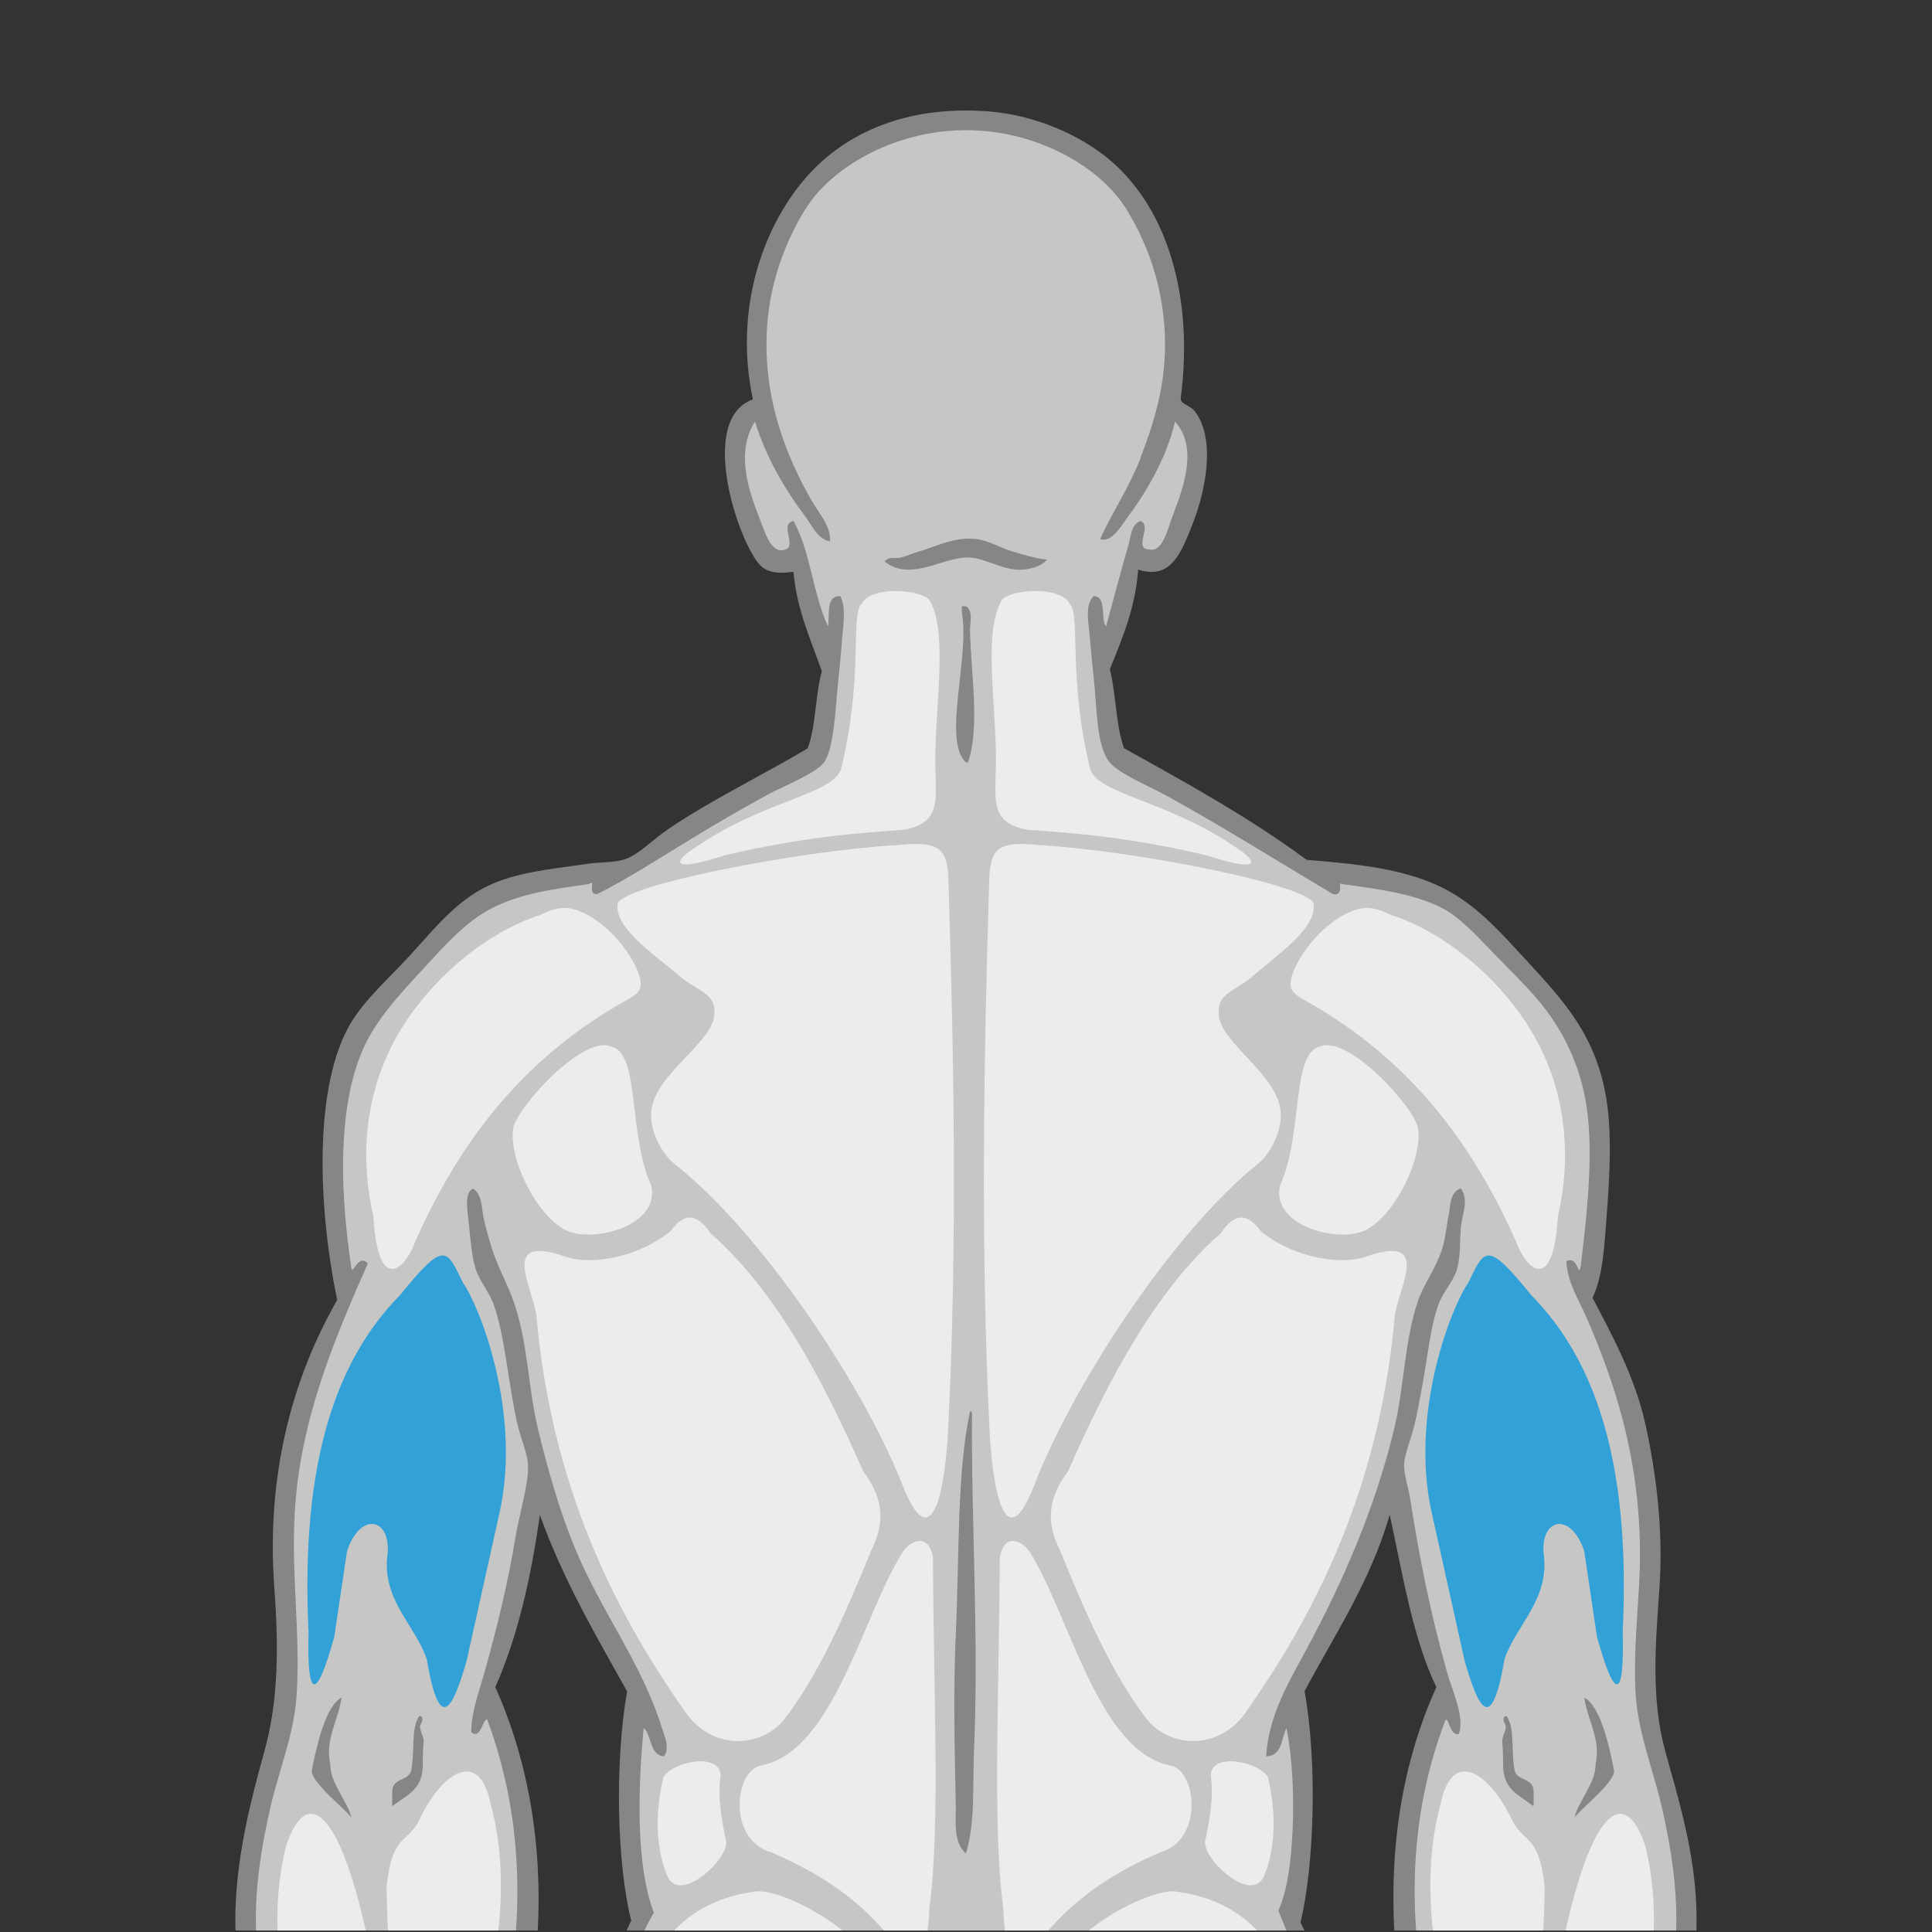 <?xml version="1.0" encoding="UTF-8"?>
<svg id="_ÎÓÈ_1" data-name=" ÎÓÈ 1" xmlns="http://www.w3.org/2000/svg" xmlns:xlink="http://www.w3.org/1999/xlink" version="1.1" viewBox="0 0 2834.6 2834.6">
  <rect x="0" y="0" width="2834.6" height="2834.6" fill="#333333" stroke="none"/>
  <defs>
    <style>
      .cls-1 {
        clip-path: url(#clippath);
      }

      .cls-2 {
        fill: none;
      }

      .cls-2, .cls-3, .cls-4, .cls-5, .cls-6 {
        stroke-width: 0px;
      }

      .cls-3 {
        fill: #ececec;
      }

      .cls-3, .cls-4, .cls-5, .cls-6 {
        fill-rule: evenodd;
      }

      .cls-4 {
        fill: #32a1d8;
      }

      .cls-5 {
        fill: #868686;
      }

      .cls-6 {
        fill: #c6c6c5;
      }
    </style>
    <clipPath id="clippath">
      <rect class="cls-2" x="-1.7" y="2.1" width="2838.1" height="2830.3"/>
    </clipPath>
  </defs>
  <g class="cls-1">
    <g>
      <path class="cls-5" d="M1670,835.9c-4.7,57.8-23.7,101.3-41.6,145.8,9.1,36.5,8.6,82.6,20.8,116.1,92.5,51.3,185.1,102.5,267.8,163.7,85.9,7.2,163.9,14.6,226.1,56.5,33.9,22.9,60.5,51.9,89.3,83.3,61.1,66.7,118.9,123,128,241,3.3,43.4.6,93.6-3,139.9-3.4,43.6-5,88-20.8,122,29.1,55.7,61.8,115.4,77.3,184.5,16,71.4,26.7,156.3,20.8,241-5.6,81.3-12.9,163.1,8.9,241,19.6,70.2,39.9,138,44.6,214.2,7.5,120.6-30.4,233.4-62.5,339.2-15.5,51.3-31.9,101.2-50.6,148.8-19.1,48.8-47.1,94.4-59.5,139.9-6.8,25-5.7,56.4-11.9,77.4-7.4,24.8-31.5,46.2-35.7,71.4-5.4,32.5,3.3,85.3,6,122,3.4,46.6,10.5,101.8,0,136.9-8.8,29.2-36.3,50.6-53.6,74.4-17.8,24.6-28.8,62.1-59.5,71.4-62.2,18.8-105.2-33.4-142.8-56.5-30.4,240.4-65.5,476-160.7,651.7,7.4,98.6-4.1,201.4-17.8,291.6-4.5,29.4-6,60.2-20.8,83.3,91.2,209.3,107,501.2,44.6,735-29.1,108.9-76,212.2-107.1,321.4-26.7,93.9-49.7,198.2-53.5,321.4-.5,17.6-5.1,37.2-3,50.6,3.3,20.5,24.9,41.1,41.7,62.5,15.8,20.2,32.1,41.9,44.6,56.5,26.3,30.5,93.9,72.2,92.3,110.1-3.1,72-151.9,30.5-220.2,35.7-46.5,3.5-120.5,26.3-175.6,8.9-72.2-22.8-44.3-119.1-29.8-196.4,24-127.4,33.7-273,38.7-416.6,7.6-219.4-42.7-363.6-74.4-532.6-31.2,164.5-81.9,315.9-74.4,532.6,4.9,142,14,285.4,38.7,416.6,13.9,73.6,45.3,173.6-29.8,196.4-54.6,16.6-120.9-4.4-172.6-8.9-62.2-5.4-216.2,35.8-223.2-32.7-3.8-37.2,72-89.5,92.3-113.1,14-16.3,29.4-37,44.6-56.5,15.9-20.3,38.2-41.1,41.7-59.5,3.9-20.6-1.5-73.9-3-104.2-1.7-34.7-7.1-68-11.9-95.2-22.8-129.3-55-224.7-95.2-333.3-19.7-53.1-35.6-107.7-50.6-163.7-31.8-119.1-44.8-245.7-38.7-383.9,5.5-124.1,37.4-244.6,80.3-348.2-20.2-52.3-26-112.7-32.7-178.6-4.9-48.5-8.7-97.6-8.9-148.8,0-15.5,5-34.5,3-47.6-2.3-15.2-24.2-52-32.7-71.4-71.4-162.4-100.1-371.9-128-580.2-11.3.5-21.7,12.7-32.7,20.8-21.7,16-67.8,45.5-110.1,32.7-28-8.4-37.5-40.5-56.5-68.4-20.1-29.5-50.8-46.2-59.5-80.3-8.2-32-2.5-86.3,0-128,2.4-40.8,14.5-85.6,8.9-125-3.5-25.1-24.3-44.7-32.7-68.4-7.6-21.4-8-53.8-14.9-80.3-11.7-45.6-37.3-93.5-56.5-142.8-18.4-47.2-38.2-94.9-53.6-145.8-31.7-104.9-68.2-216.7-62.5-336.2,3.7-76.3,21.8-149,41.7-220.2,21.7-77.7,21-157.9,14.9-241-12.3-165.5,26.5-307.9,92.2-422.5-28.6-137.9-34.8-316.4,20.8-407.7,21.6-35.3,56.8-65.9,86.3-98.2,35.4-38.7,67-79,113.1-101.2,43.9-21.2,93.4-24.7,145.8-32.7,16.9-2.6,37.8-1.7,53.5-6,21.2-5.7,41.9-28.5,65.5-44.6,62.1-42.5,143.9-82,205.3-119,12.3-32.4,11-78.2,20.8-113.1-16.2-46.3-36.3-88.6-41.7-145.8-12.4,1.2-30.1,4.1-44.6-6-31.1-21.5-100.1-216.7-14.9-247-27.5-129.6,12.8-248.1,74.4-321.4,56.6-67.4,147.5-110.5,270.8-101.2,65.9,5,132.8,32.8,178.6,71.4,85,71.9,123,201.9,104.1,348.2-2.2,10.1,13.3,10.9,20.8,20.8,30.1,39.8,16.4,113.7-3,163.6-18,46.4-33.2,83.2-80.3,68.4h0ZM1378.4,4496c-7.3,53.2-16.4,109.1-14.9,160.7,1.6,56,20.7,112.7,23.8,169.6,4.3,78.3-11.5,148.7-26.8,223.2,18.4,68.9,41.2,133.3,53.6,208.3,9.8-2.5,7.4-17.2,8.9-23.8,15.2-64.5,34.4-125.3,50.6-184.5-15.3-75.4-31.7-147.1-26.8-226.1,3.6-57.4,22.7-113,23.8-169.6,1-50.8-8.1-104.7-14.9-157.7-20.5-161.6-29.5-323.9-38.7-482.1-2.3,167.9-17.9,331-38.7,482.1h0ZM1914.1,2481.4c18.5,102.7,14.7,252.5-6,339.2,36.2,73.1,70.6,140.5,77.4,235.1,2.9,40.6-8,86.9-3,122,3,21.2,21.5,50.4,32.7,77.4,11,26.5,24,54.7,29.7,83.3,13,64.2,3,120.6-8.9,181.5,18.9-17.2,46.3-42.4,47.6-65.5,4.6-84.3,21.3-174,20.8-261.9-.6-106.2-37.9-186.1-50.6-276.7-23.8-170.8-1.2-319.4,53.6-440.4-34.7-72.4-49.3-165-68.4-252.9-28.8,99.1-80.6,175.3-125,258.9h0ZM726.8,2475.5c55.7,124.4,78,275.6,53.6,443.4-10.6,73.2-39.2,143.7-47.6,220.2-7.3,65.7,1.4,123.3,8.9,184.5,7.9,64.6,2.1,135,29.8,172.6,6,8.2,18.7,20.5,26.8,20.8-10-42.3-15.3-77.4-14.9-119,.5-60.1,18.4-101,35.7-142.8,11.7-28.3,30-57.7,32.7-80.3,5.1-42.2-6-83.5-3-122,7.2-93.9,43.5-160.5,77.3-235.1-21.5-85-24-234.9-6-336.2-46.2-82.7-93.9-163.9-128-258.9-13.1,93-32.8,179.4-65.5,252.9h0Z"/>
      <path class="cls-6" d="M1673,672.3c17.8-45.7,32.8-93.4,35.7-145.8,5-89.3-22-164.9-56.5-220.2-33.7-53.9-103.4-96.1-178.6-110.1-130.2-24.2-248.1,40.4-291.6,110.1-29.9,47.9-52.2,108.1-56.5,172.6-7.1,105.9,29.4,193,65.5,255.9,10.5,18.4,28.3,36.7,26.8,59.5-18.1-3.2-26.6-23.6-35.7-35.7-31.4-41.8-57.3-86.1-74.4-139.9-28.2,43.4-10,99.4,6,139.9,8.3,20.9,17.2,55.6,38.7,47.6,16.9-5.4-9.4-38.5,11.9-41.7,24.6,43.8,28.7,108.1,50.6,154.7,2.6-18.3-3.5-45.1,17.9-44.6,8.5,16.1,4.7,38.7,3,59.5-1.7,20.7-3.6,43.9-6,65.5-3.6,32.7-5.5,97.6-20.8,119-11.4,15.9-61.5,35.7-83.3,47.6-32.2,17.6-59.3,33.4-83.3,47.6-62.6,37.1-114.8,72.3-166.6,98.2-15.2-.2,0-22.8-11.9-14.9-53.5,7.4-100.8,14.1-142.8,35.7-37,19-67.5,53.2-95.2,83.3-29.9,32.5-58.3,61.8-80.3,98.2-50.9,83.6-49,223.4-29.7,348.2,3.1,4.5,10.7-23,23.8-8.9-48.7,110.8-98.7,227.2-107.1,363-5.6,90.5,7.7,173.4,3,264.8-3.1,61.3-25.4,112.1-38.7,169.6-13.7,59.4-24.5,125.6-20.8,190.5,3.2,56.3,18.1,116.8,32.7,175.6,13.8,55.2,28.7,113,47.6,163.7,29.4,78.7,67.4,148.2,89.3,223.2,8.5,28.9,6.5,62,17.9,89.3,8.2,19.6,24.9,33.8,29.7,53.6,6.7,27.3,2.9,67.7,0,104.2-2.5,31.4-4.6,65.8-6,95.2-.8,18.5-5.7,35.9-3,53.6,5.9,38.1,37.4,51.5,59.5,86.3,11.7,18.4,21.1,45.2,35.7,50.6,49.2,18.3,107.2-41.3,130.9-68.4-6-96.2-7.6-196.8-8.9-297.6-28.2-34.2-60.6-54.7-74.4-98.2-6.8-21.7-3.8-49.7-6-77.4-5.8-75.7-26.4-150.2-20.8-226.1,5.1-69.8,25.2-138.2,38.7-205.3,32.5-162.5,26.2-303.2-23.8-440.4-6.3-5.3-9.5,30.7-23.8,17.9.1-30.6,12.3-61.6,20.8-92.3,17.7-63.9,32.7-124.8,44.6-196.4,5.2-31,19.3-76.3,17.9-104.2-.8-15.1-10.1-36.7-14.9-56.5-13.4-55.4-18.7-132.5-35.7-178.5-7.3-19.7-21.3-34.7-26.8-53.6-5.1-17.7-7-39.8-8.9-59.5-2.1-21.9-8.4-51,6-56.5,13.5,10.1,12.1,28.6,14.9,41.7,3.2,15.3,7.2,29.2,11.9,44.6,8.9,29.1,23.7,54,32.7,80.3,21.1,61.5,20.9,126.7,35.7,187.5,14.4,58.8,31.1,118,53.6,172.6,39.1,95,98.2,168.8,128,264.8,3.7,11.9,12,29.1,3,41.7-21.6-2.2-17.3-30.3-29.8-41.7-8.3,88-11.9,200.7,14.9,270.8-55.5,98.7-92.7,244-77.4,395.8,2.4,23,10.4,47.2,0,68.4-19.1-.7-10.5-29.2-20.8-38.7-16.4,48.8-43.5,91.6-47.6,148.8-3.6,50,11.9,101.1,17.8,154.7,9.1,82-.8,158.5,3,241,7.1,156.3,33,309.4,62.5,449.3,30.4,144.2,72,274.6,127.9,383.9,2.2,12.8-27,4.2-17.9,14.9-4.8,90.1,13.2,183.2,23.8,267.8,9.3,6.4,10.7-33.7,26.8-20.8,2.9,17.9-6.6,35.8-11.9,50.6-42.7,118.5-76.9,264.7-83.3,410.6-7.6,171.9,33.1,326.9,86.3,473.1,25,68.7,50.1,139.9,68.4,211.3,19.7,76.9,39.2,157.5,44.6,238,1.8,27.4,6.9,96.8,3,119-3.6,20.6-26.5,49.3-41.6,68.4-30.4,38.4-59.3,74.2-92.3,104.2-16.2,14.7-42.4,25.5-41.7,50.6,57.4,28.9,138.3-12.1,202.3,6-29.4-28.2-15-83.4-3-116.1,6.4-17.2,12.3-36.9,23.8-41.7,8.4,36-18.6,80.6-8.9,119,6.3,25,31.8,30.9,47.6,47.6,38.8-5.5,75.7,8.7,101.2-6,39.7-22.8,10-105.8,0-157.7-8-41.3-14.1-85.2-17.9-122-14-136.8-27.5-276.1-20.8-422.5,9.3-205.5,98-378.6,83.3-580.2-4.8-65.4-29.2-129.7-44.6-193.4-12.2-50.2-20.9-100.3-29.8-148.8-2.6-14.3-12.1-36.7,3-47.6,15.9,6.9,10.2,35.4,20.8,47.6,4.4-54.1,15.1-102.6,11.9-154.7-4.3-68.6-28.4-134.1-23.8-208.3,5.2-84.7,22.5-170.2,32.7-258.9,25.6-223.4,29.2-461,23.8-705.2-12.2,4-24.4,16.6-38.7,23.8-47.1,23.8-102.8,28.3-160.7,23.8-126.7-9.8-244.3-89.1-247-199.4,19.8,8.8,26.2,33.1,38.7,50.6,11.7,16.4,24.3,36.6,38.7,50.6,76.5,74.8,262.9,93.7,345.2,32.7,22.8-16.9,31.6-42.7,56.5-62.5,40.4,133.1,296.6,120.8,389.8,29.8,21.7-21.2,41-54.1,56.5-77.4,5.7-8.5,7-27.6,23.8-23.8-16.3,122.7-127.1,190.4-252.9,199.4-77.2,5.5-128.2-9-169.6-32.7-9.8-5.6-22.4-17.3-23.8-8.9-4.9,239.6-2.1,483.5,23.8,699.3,10.8,89.8,25.1,176.5,29.8,261.9.8,14.7,1.1,29.9,0,44.6-7.7,106.2-44.5,209.8-8.9,315.4,5.8-17,2.3-43.3,20.8-47.6,9.5,13.8,2.8,32.5,0,47.6-9.5,52.2-17.9,99.7-29.7,148.8-15.6,64.6-40.1,129.2-44.6,196.4-13.5,201.4,74.3,374.4,83.3,580.2,2.3,52,2.6,107.7,0,163.7-5.8,127.3-16.4,262.8-38.7,377.9-8.1,41.9-24.1,88.2-20.8,119,5.9,56.1,64,42.7,125,44.6,13.2-19.7,38.2-22.3,44.6-47.6,10.2-40.4-21.5-90.1-6-119,14.1,27.2,41.9,76.9,35.7,119-2.4,16.4-14.3,25.4-14.9,38.7,43.1-14.8,99.1,6.6,145.8,6,18-.2,41.5-1.7,53.5-14.9-4.1-22.2-25.2-35.4-41.6-50.6-17.2-15.8-31.7-31.6-47.6-50.6-25.6-30.6-73.1-74.6-83.3-113.1-4.5-17-1.1-32.1,0-56.5,1.1-25.7-1.2-54,0-71.4,5.8-79.4,25.2-159.3,44.6-235.1,18.3-71.6,43.3-142.1,68.4-211.3,53.4-146.9,94.1-304.7,86.3-476.1-6.7-148.1-42.3-297.2-83.3-410.6-5.3-14.7-19.7-33.5-8.9-50.6,15.3-3.3,16.5,35.7,23.8,20.8,11.7-83.6,28.5-177.7,23.8-267.8,6-5.2-23.2-.4-17.9-14.9,58.8-107.6,97.4-240,128-383.9,29.9-140.4,55.6-292.5,62.5-449.3,3.8-87.4-6.4-160.4,3-241,6.3-54.2,22-104.8,17.9-154.7-4.7-56.6-30.5-100.2-50.6-145.8-3.2,14.4-3.5,45.1-20.8,35.7,3.2-70.3,11.4-140.1,5.9-211.3-7.4-96.8-52.8-181.5-80.3-252.9,13.3-28.5,18.6-72,20.8-116.1,2.6-51.3-.4-110-8.9-151.8-7.8,16-6.4,41.2-29.8,41.7,3.5-60.1,33.2-108.8,59.5-157.7,52.2-97.1,99-202.7,128-321.4,15.2-62.1,15.2-132.3,35.7-190.4,8.8-24.8,27.2-48.7,35.7-77.4,4.6-15.4,5.6-31.7,9-47.6,2.3-11.1,1.1-33.9,17.8-38.7,12.1,17,1.8,38.2,0,56.5-2,20.9.1,42.5-5.9,62.5-5.3,17.6-20.2,32.7-26.8,50.6-11.6,31.4-16.3,78.5-23.8,119-3.7,20.1-7.1,39.7-11.9,59.5-4.6,18.9-14.1,41.5-14.9,56.5-.8,14.3,6.3,33.6,8.9,50.6,14.1,91.6,31.4,173.6,53.6,252.9,9.2,33,26.4,65.6,17.9,92.3-14.2,4-15.8-32.1-20.8-17.9-52.1,139.4-55.4,279.8-23.8,437.4,13.7,68.6,33.9,137.6,38.7,208.3,5.1,76.6-15.7,151.9-20.8,229.1-1.3,20.4,3.1,38,0,56.5-5.1,31.3-24,47.5-41.7,68.4-14,16.6-34.8,33.5-38.7,47.6-6.2,22.6,1.1,50.8,0,74.4-3.4,75.3-4.5,156.7-8.9,223.2,28.5,26.5,70.6,71.1,119,68.4,29-1.6,32.6-32.7,47.6-56.5,17-26.9,44.7-41.5,53.6-62.5,9.4-22.3,4.1-50.8,3-77.4-1.3-29.3-3.4-60.9-6-92.3-2.7-33.8-6.9-70.4-3-98.2,3.3-23.5,24.5-39.6,32.7-59.5,10.9-26.1,9.7-57.9,17.9-86.3,7.5-26,16.7-52.5,26.8-77.4,39.8-98.1,81.9-199.6,110.1-312.4,14.9-59.6,29.9-120.8,32.7-178.5,3.2-63.7-7.2-128.6-20.8-187.5-13.5-58.5-35.9-110-38.7-172.6-2.5-55.6,4-118.8,6-163.7,6.8-155.8-32.9-279.1-77.4-380.9-11.8-27.1-28.7-53.1-29.8-83.3,16.7-9.1,17.1,24.2,20.8,8.9,8.2-67.8,16.7-142.6,11.9-208.3-5.4-73.7-32.2-135.3-77.4-187.5-18.6-21.5-42.8-44.9-65.4-68.4-23.1-24-47.3-49.8-71.4-62.5-42.1-22.1-100.5-29.1-148.8-35.7-5-6.2,4.6,18.2-11.9,14.9-72.5-42.7-164.4-100.8-247-145.8-25.7-14-71.2-32.4-83.3-50.6-17.2-25.9-16.3-77.2-20.8-119-2.3-20.9-4.2-41.5-6-62.5-1.5-19-8-47.1,6-59.5,19.8,1.1,9,32.6,17.9,44.6,10.5-38.8,22.5-84,32.7-119,3.8-13,4-30.7,17.9-35.7,17.4,6.8-10.5,40.5,11.9,41.7,20.8,5.2,27.4-29,35.7-50.6,16.4-42.8,36.5-99.7,3-136.9-13,54.9-43.1,105.1-71.4,142.8-8.8,11.8-21.4,34.7-38.7,29.8,17.6-38.9,42.7-75.8,59.5-119h-.2ZM1562.9,4734c3.5-.5,5.3.6,6,3-1.1,46,26.6,90.7,11.9,130.9-20-35.4-28.1-81.2-17.9-133.9h0ZM1735.5,4671.5c39.3,43.3,37.6,115.7,35.7,187.5-15.5-8.3-11.2-36.4-23.8-47.6.2-50.8-.8-100.3-11.9-139.9h0ZM1265.4,4734c3.5-.5,5.3.6,6,3,11.9,51.8-.9,91.7-14.9,130.9-22.7-36.5,13.2-88.4,8.9-133.9h0ZM1095.8,4671.5c8,11.8-4.2,19.6-6,32.7-4.3,31,2.5,72.7-3,104.2-1.7,9.5-8.2,17.4-11.9,26.8-3.3,8.2.1,25-11.9,23.8-2.9-72-1.6-140,32.8-187.5h0ZM1423.1,2070.8c2.5-.5,2.8,1.2,3,3-1.3,157.5,10.2,329.2,3,494-2.3,52.1,2.1,105.2-11.9,151.8-19.1-17.5-14.4-46.6-14.9-71.4-1.5-78.4-3.9-165.8,0-249.9,5.4-116.7,1.5-236.5,20.8-327.3h0ZM1411.2,889.5h6c11.3,7.1,5.7,24.9,6,35.7,1.3,63,14.9,141-3,193.4-.6-.4-2.5.5-3,0-34.9-32,6.1-155.2-6-220.2v-8.9h0ZM1536.1,821c-9.6,11.6-27.2,14.4-38.7,14.9-24.7,1-51.5-16.6-74.4-17.9-38.4-2.2-86.3,36.7-125,6,4.9-8,16.6-4.1,23.8-6,9.1-2.3,16.9-6.1,26.8-8.9,26.7-7.8,53.4-22.8,86.3-17.9,16.2,2.5,34.7,13.2,50.6,17.9,17.8,5.2,33.1,10.2,50.6,11.9h0ZM501.1,2490.7c-4.7,33.9-24.8,61.2-16.4,98.4-.7,27,27,56.1,30.6,77.6-7.3-12-58.3-50.3-57.9-68.9,7.3-36.8,20-94.4,43.7-107.1h0ZM614.8,2518.1c-11.9,18.7-6.1,48.1-11.2,78.4-2.9,17.3-28.1,11-28.1,32s-.7,22.1,1.1,20.8c24.6-18.2,43.7-25,43.7-61.2s2.8-30.3,0-40.4c-1.8-6.6-5.9-12.2-3-17.9,7-14-3.8-12.1-2.4-11.6h0ZM2210.8,2518.1c11.9,18.7,6.1,48.1,11.2,78.4,2.9,17.3,28.1,11,28.1,32s.7,22.1-1.1,20.8c-24.6-18.2-43.7-25-43.7-61.2s-2.8-30.3,0-40.4c1.8-6.6,5.9-12.2,3-17.9-7-14,3.8-12.1,2.4-11.6h0ZM2324.5,2490.7c4.7,33.9,24.8,61.2,16.4,98.4.7,27-27,56.1-30.6,77.6,7.3-12,58.3-50.3,57.9-68.9-7.3-36.8-20-94.4-43.7-107.1h0Z"/>
      <path class="cls-3" d="M792.9,1342.4c23.2-11.7,38.2-13.3,58.5-5.1,36.2,14.7,71.2,54.9,84.1,87.3,10.3,25.9,3.3,32.8-21.9,46-151.6,86.4-242,210.3-304.5,351.2-14.2,39.6-54.5,79.3-61.3-37.2-17.8-76.2-16.2-170.4,31.3-258.4,43.2-80.1,127.4-156.2,213.8-183.9h0Z"/>
      <path class="cls-3" d="M752.8,1656.9c2.7-29.6,103.1-140.1,144.1-121.3,42.4,9.4,24.2,127.6,58.5,203.6,14.8,61.2-93.5,88.1-131.1,62.5-43.1-27.3-77.6-106.6-71.4-144.8h0Z"/>
      <path class="cls-4" d="M586.5,1900.7c65.9-81.3,68.3-68.8,92.7-18.8,24.5,34.8,85.7,189.2,54.2,335.3-16.3,73.5-32.7,146.9-49,220.4-19.5,66.8-38.9,110.9-58.4-3.8-18.2-52.1-67.2-87.3-57.1-156.4,3.1-50.9-40.6-58.8-59.7-1.9-6.3,42.1-12.5,84.1-18.8,126.2-26.4,95.4-40.3,92.4-37.7-7.5-12.3-254.8,43.5-401.5,133.7-493.5h0Z"/>
      <path class="cls-3" d="M787.2,1931.1c-5.8-44-56-122.6,44.7-86.5,43.4,12.7,110.6-3.7,152.3-38.7,19.4-27.1,38.8-25.9,58.2,3.5,94.3,82.9,162.8,209.9,224.1,349.3,33.2,43.5,29.6,80.6,12.3,114.7-38.6,95.3-78.8,186.8-130.6,252.3-37.6,41-107.4,40.7-145-17.1-83.2-119.6-192-304.6-216.1-577.5h0Z"/>
      <path class="cls-3" d="M906,1327.2c-.9-27.1,265.1-79.2,411.9-87.4,57.1-5.8,70.8,3.6,73.4,44.7,8.7,273.5,13.1,544.9,0,808-3.4,81.6-22,207.1-70,79.2-60.1-147.8-207.3-366.7-332.4-464.6-19-15.2-39.3-53.7-32.2-83.7,10.2-49.1,84.8-93.4,90.8-130.4,4.9-33.2-15.7-35.4-46.1-57.1-35.3-31.7-98.8-71.1-95.4-108.6h0Z"/>
      <path class="cls-3" d="M1025.5,1239.8c98.2-65.8,196.3-74.6,208.4-111.2,33.6-136.9,13.2-227.3,30.6-243.3,14-26.2,85.5-20.4,98.6-5.6,31,48.7,5.1,172.4,9.7,257.2,0,37.1,6.9,71.4-47.2,80.6-65.7,4.6-149.6,10.7-262.5,37.5-74.1,24.1-82.9,13.4-37.5-15.3h0Z"/>
      <path class="cls-3" d="M1115.7,2590.5c-38.3,8.4-48.4,109.3,16.1,127.3,62,26.9,121.7,61.6,173.4,124.2,40.8,50.5,55.4,33.3,58.6-44.7,16.1-117.1,5.4-326.9,5.1-512-6-36.3-32.6-26.6-45-7.3-59.6,95.8-101.5,292.6-208.1,312.5h0Z"/>
      <path class="cls-3" d="M973.6,2606.6c16.9-24.2,86-35.1,83.5,0-4.4,30.7,2,65,8.5,95.7,2,27.9-71,93.3-87.2,48.5-12.1-28.6-20.6-80.1-4.8-144.2h0Z"/>
      <path class="cls-3" d="M1249.8,2940.3c-107.5,42.5-149.4,162-221.2,240.2-34.4,36.9-121.2,150.8-123.7-9.4,1-187.3,25.8-373.8,204.4-396,52.9-5.8,249.7,112.4,140.6,165.1h0Z"/>
      <path class="cls-3" d="M1286,2966.9c93.9-46.5,105.5,29.1,102.2,77.2-1.7,151.2-3.3,302.3-5,453.5-8.3,55.6-26.6,123.7-162,134.6-199.3,23.3-356.3-287.4-229.2-361.3,113-44,188.5-262.5,294-304h0Z"/>
      <path class="cls-3" d="M567.2,2768.2c8.4-79.5,30.9-61.9,48.9-99.9,30.6-64.7,86.3-106.2,103.8-21.7,63,234.3-98.4,461.6-21.4,724.6,12.6,48.8-4.4,181.3-41,23-30.1-208.7-88.1-402.6-90.3-626h0Z"/>
      <path class="cls-3" d="M419.5,2709c29.1-88.7,77-58.6,118.2,128.2,11.2,52.7,11.6,108.3,25.8,205.5,17.8,121,50.7,289.2,79.2,395.9,15.6,78.6-16.1,107.1-72.2-27.9-76.9-255.4-203.9-487.2-151-701.6h0Z"/>
      <path class="cls-3" d="M2040.6,1342.4c-23.2-11.7-38.2-13.3-58.5-5.1-36.2,14.7-71.2,54.9-84.1,87.3-10.3,25.9-3.3,32.8,21.9,46,151.6,86.4,242,210.3,304.5,351.2,14.2,39.6,54.5,79.3,61.3-37.2,17.8-76.2,16.2-170.4-31.3-258.4-43.2-80.1-127.4-156.2-213.8-183.9h0Z"/>
      <path class="cls-3" d="M2080.7,1656.9c-2.7-29.6-103.1-140.1-144.1-121.3-42.4,9.4-24.2,127.6-58.5,203.6-14.8,61.2,93.5,88.1,131.1,62.5,43.1-27.3,77.6-106.6,71.4-144.8h0Z"/>
      <path class="cls-4" d="M2247,1900.7c-65.9-81.3-68.3-68.8-92.7-18.8-24.5,34.8-85.7,189.2-54.2,335.3,16.3,73.5,32.7,146.9,49,220.4,19.5,66.8,38.9,110.9,58.4-3.8,18.2-52.1,67.2-87.3,57.1-156.4-3.1-50.9,40.6-58.8,59.7-1.9,6.3,42.1,12.5,84.1,18.8,126.2,26.4,95.4,40.3,92.4,37.7-7.5,12.3-254.8-43.5-401.5-133.7-493.5h0Z"/>
      <path class="cls-3" d="M2046.3,1931.1c5.8-44,56-122.6-44.7-86.5-43.4,12.7-110.6-3.7-152.3-38.7-19.4-27.1-38.8-25.9-58.2,3.5-94.3,82.9-162.8,209.9-224.1,349.3-33.2,43.5-29.6,80.6-12.3,114.7,38.6,95.3,78.8,186.8,130.6,252.3,37.6,41,107.4,40.7,145-17.1,83.2-119.6,192-304.6,216.1-577.5h0Z"/>
      <path class="cls-3" d="M1927.5,1327.2c.8-27.1-260-79.2-403.9-87.4-56-5.8-69.4,3.6-72,44.7-8.5,273.5-12.8,544.9,0,808,3.3,81.6,21.6,207.1,68.7,79.2,58.9-147.8,203.3-366.7,325.9-464.6,18.7-15.2,38.5-53.7,31.6-83.7-10-49.1-83.2-93.4-89.1-130.4-4.8-33.2,15.4-35.4,45.2-57.1,34.7-31.7,96.9-71.1,93.6-108.6h0Z"/>
      <path class="cls-3" d="M1808,1239.8c-98.2-65.8-196.3-74.6-208.4-111.2-33.6-136.9-13.2-227.3-30.6-243.3-14-26.2-85.5-20.4-98.6-5.6-31,48.7-5.1,172.4-9.7,257.2,0,37.1-6.9,71.4,47.2,80.6,65.7,4.6,149.6,10.7,262.5,37.5,74.1,24.1,82.9,13.4,37.5-15.3h0Z"/>
      <path class="cls-3" d="M1718,2590.5c38,8.4,48,109.3-16,127.3-61.5,26.9-120.8,61.6-172.1,124.2-40.5,50.5-55,33.3-58.1-44.7-16-117.1-5.4-326.9-5-512,6-36.3,32.3-26.6,44.7-7.3,59.1,95.8,100.7,292.6,206.5,312.5h0Z"/>
      <path class="cls-3" d="M1860,2606.6c-16.9-24.2-86-35.1-83.5,0,4.4,30.7-2,65-8.5,95.7-2,27.9,71,93.3,87.2,48.5,12.1-28.6,20.6-80.1,4.8-144.2h0Z"/>
      <path class="cls-3" d="M1583.8,2940.3c107.5,42.5,149.4,162,221.2,240.2,34.4,36.9,121.2,150.8,123.7-9.4-1-187.3-25.8-373.8-204.4-396-52.9-5.8-249.7,112.4-140.6,165.1h0Z"/>
      <path class="cls-3" d="M1547.5,2966.9c-93.9-46.5-105.5,29.1-102.2,77.2,1.7,151.2,3.3,302.3,5,453.5,8.3,55.6,26.6,123.7,162,134.6,199.3,23.3,356.3-287.4,229.2-361.3-113-44-188.5-262.5-294-304h0Z"/>
      <path class="cls-3" d="M2266.3,2768.2c-8.4-79.5-30.9-61.9-48.9-99.9-30.6-64.7-86.3-106.2-103.8-21.7-63,234.3,98.4,461.6,21.4,724.6-12.6,48.8,4.4,181.3,41,23,30.1-208.7,88.1-402.6,90.3-626h0Z"/>
      <path class="cls-3" d="M2414.1,2709c-29.1-88.7-77-58.6-118.2,128.2-11.2,52.7-11.6,108.3-25.8,205.5-17.8,121-50.7,289.2-79.2,395.9-15.6,78.6,16.1,107.1,72.2-27.9,76.9-255.4,203.9-487.2,151-701.6h0Z"/>
      <path class="cls-3" d="M927.4,3653.4c3.8-62.5,49-4.4,100.5,26.2,45.4,27,101.1,7.8,95.4,83.7,10.2,214.6,39.4,457.7,30.7,643.8-3.7,122.9-45.8,192.8-69.3,204.8s-47.5-27.4-71.8-103.8c-62.1-251.7-114.4-537-85.4-854.7h0Z"/>
      <path class="cls-3" d="M1167.1,3722.6c19.3,2.1,28,2.5,55.5,3.7s52.4-12.5,53.9,11.5c48.1,298.7,58.5,576.7,19.5,819.1-8.6,72.2-30.2,75.9-46.7,67.4-16.5-8.6-34.3-58.5-54.3-180.9-23.4-311.2-42.3-594.1-39.5-687.3.4-14.6-1-35.1,11.6-33.4h0Z"/>
      <path class="cls-3" d="M1070.5,4952.3c50.4-116.6,81.6-92.1,80.1,60.1-11.9,164.8-23.7,343-8.9,521.2,9.6,89.1-123.1,131.4-144.6-46.8-10-195.4,12.3-374.7,73.4-534.5h0Z"/>
      <path class="cls-3" d="M1200.9,4995.8c26.8-150.5,63.1-98,103.8,46.7,53.9,228.2,74.6,442.1,22.5,624.2-53.6,189.6-140.1,11-148.7-84.7-12.7-211.5-6.3-406.9,22.5-586.2h0Z"/>
      <path class="cls-3" d="M1903.9,3653.4c-3.8-62.5-49-4.4-100.5,26.2-45.4,27-101.1,7.8-95.4,83.7-10.2,214.6-39.4,457.7-30.7,643.8,3.7,122.9,45.8,192.8,69.3,204.8s47.5-27.4,71.8-103.8c62.1-251.7,114.4-537,85.4-854.7h0Z"/>
      <path class="cls-3" d="M1664.2,3722.6c-19.3,2.1-28,2.5-55.5,3.7s-52.4-12.5-53.9,11.5c-48.1,298.7-58.5,576.7-19.5,819.1,8.6,72.2,30.2,75.9,46.7,67.4,16.5-8.6,34.3-58.5,54.3-180.9,23.4-311.2,42.3-594.1,39.5-687.3-.4-14.6,1-35.1-11.6-33.4h0Z"/>
      <path class="cls-3" d="M1760.8,4952.3c-50.4-116.6-81.6-92.1-80.1,60.1,11.9,164.8,23.7,343,8.9,521.2-9.6,89.1,123.1,131.4,144.6-46.8,10-195.4-12.3-374.7-73.4-534.5h0Z"/>
      <path class="cls-3" d="M1630.4,4995.8c-26.8-150.5-63.1-98-103.8,46.7-53.9,228.2-74.6,442.1-22.5,624.2,53.6,189.6,140.1,11,148.7-84.7,12.7-211.5,6.3-406.9-22.5-586.2h0Z"/>
    </g>
  </g>
</svg>